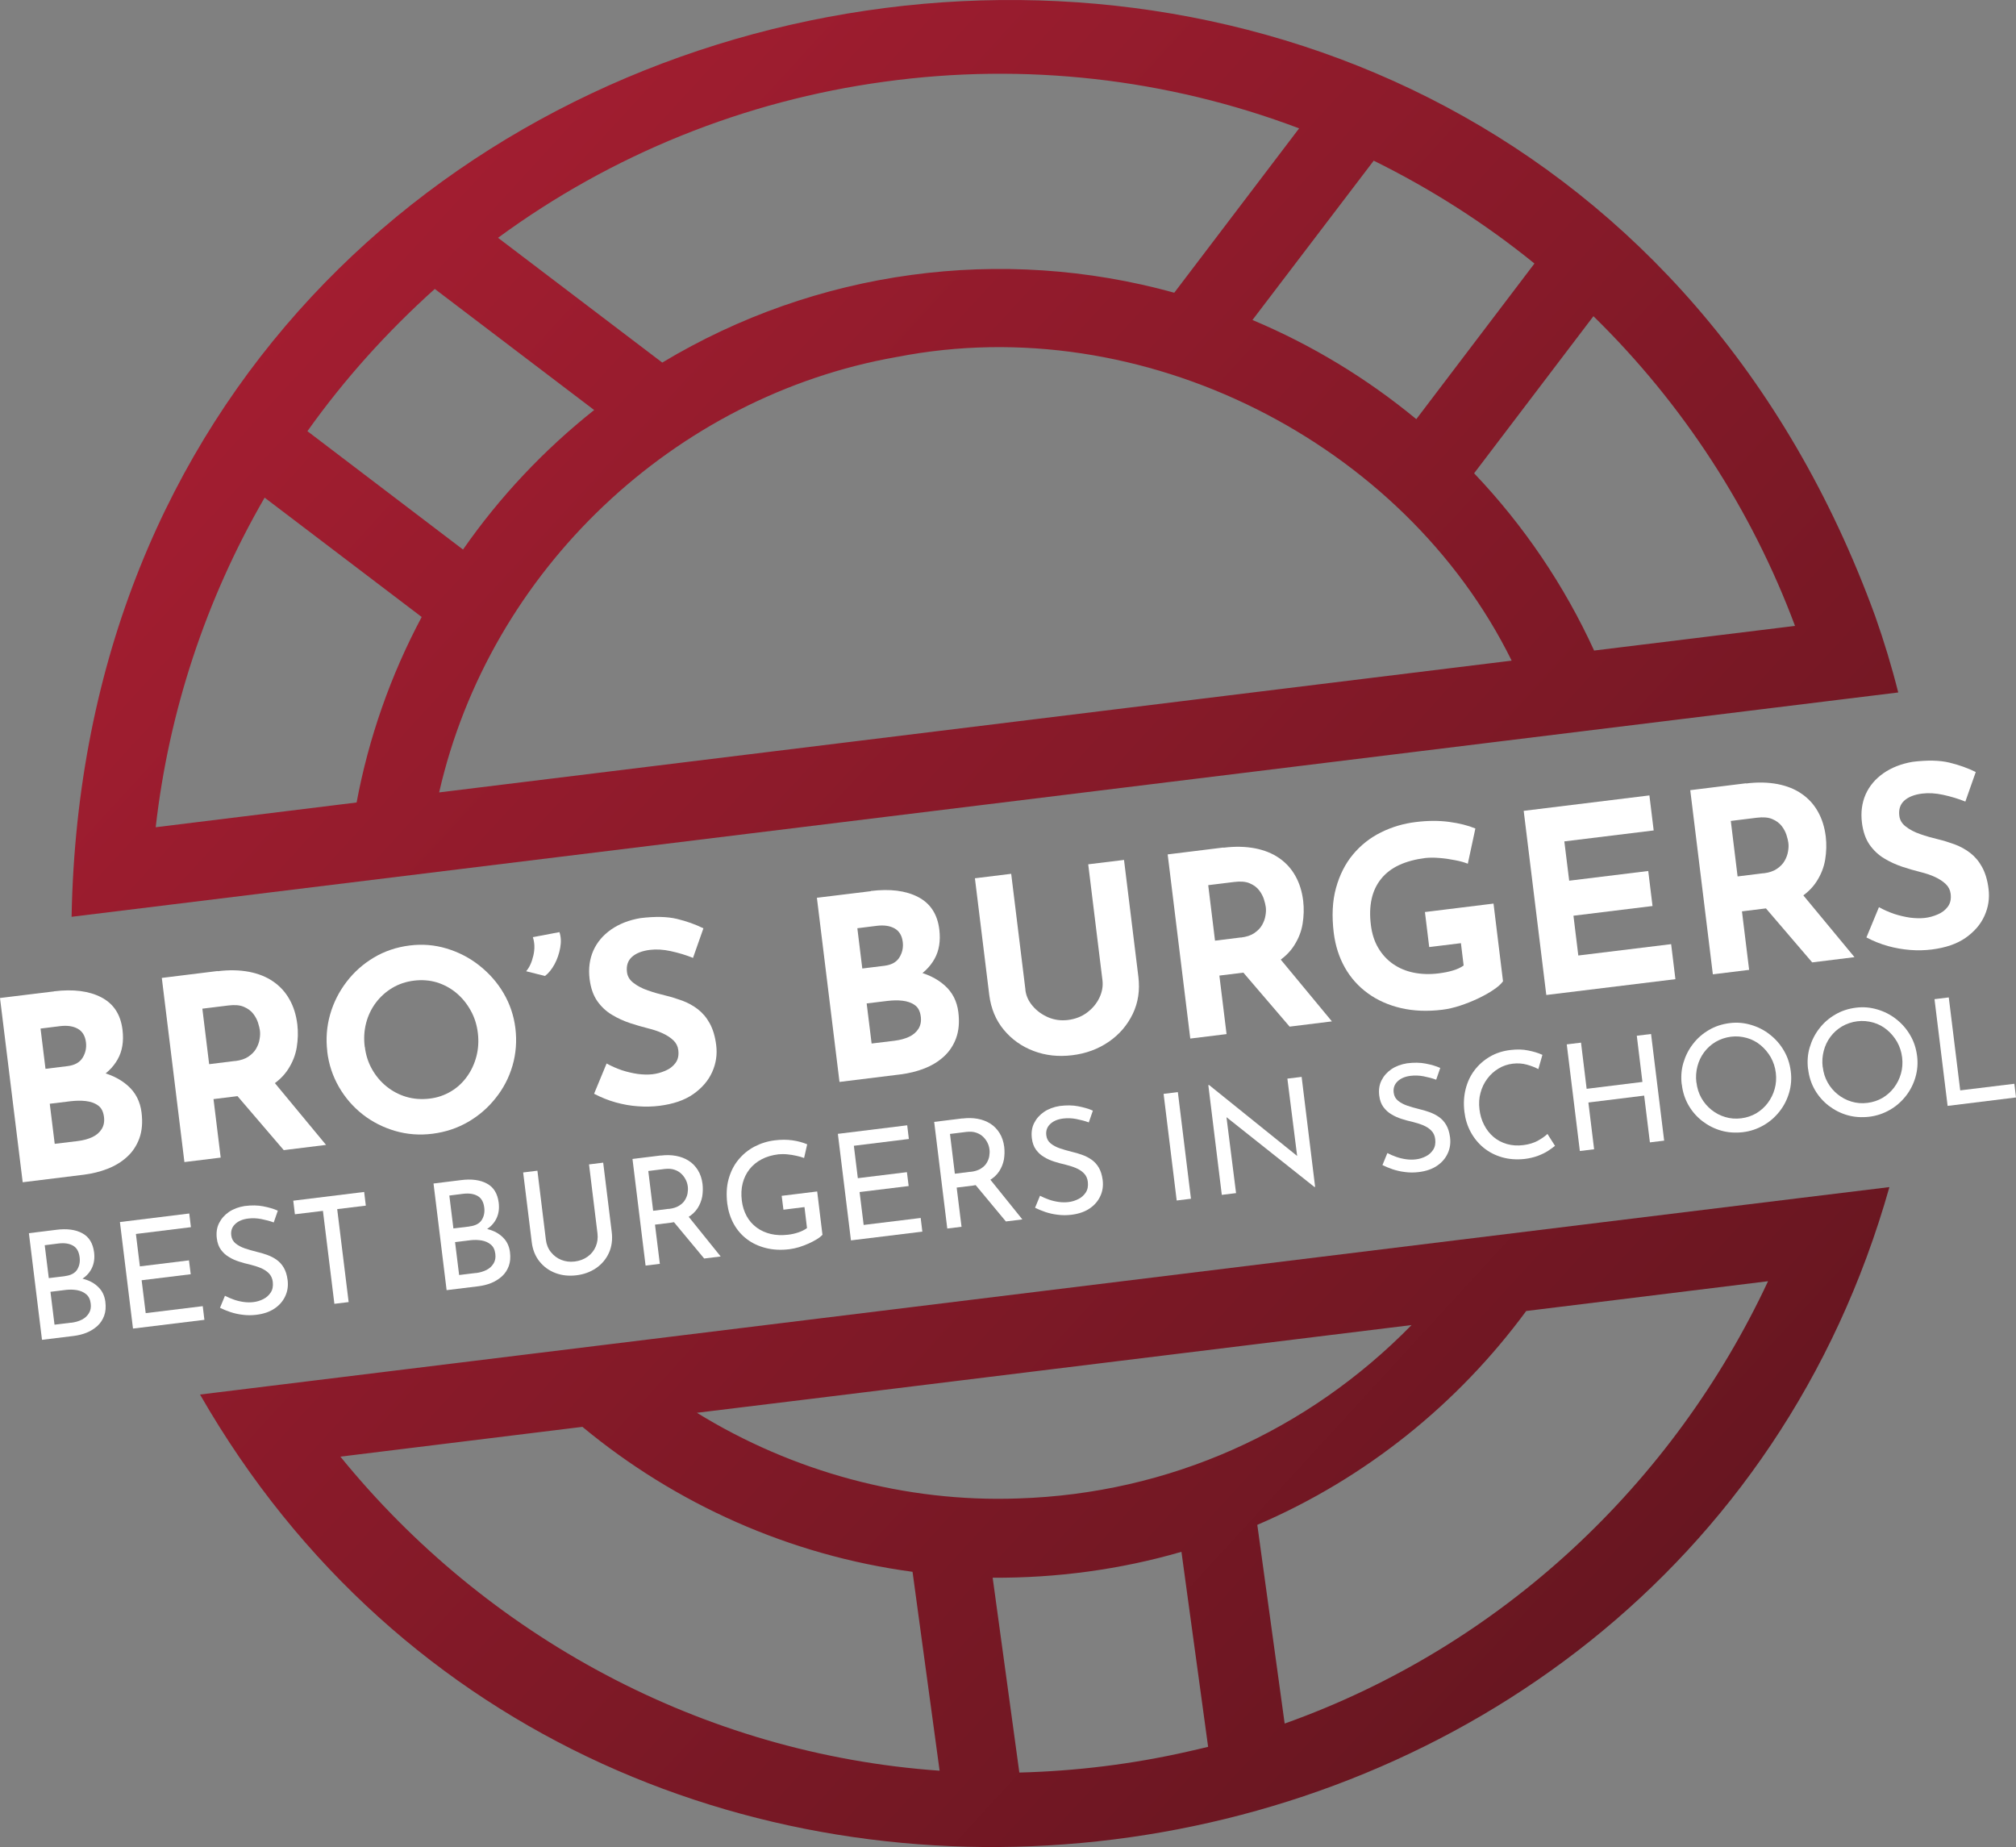 <?xml version="1.0" encoding="UTF-8"?><svg id="Laag_2" xmlns="http://www.w3.org/2000/svg" xmlns:xlink="http://www.w3.org/1999/xlink" viewBox="0 0 207.82 190.37"><rect x="0" y="0" width="207.82" height="190.37" fill="#808080" stroke="none"/><defs><style>.cls-1{fill:#fff;}.cls-2{fill:url(#Naamloos_verloop_7-2);}.cls-3{fill:url(#Naamloos_verloop_7);}</style><linearGradient id="Naamloos_verloop_7" x1="28.03" y1="5.29" x2="288.9" y2="244.77" gradientTransform="translate(.05 -.52)" gradientUnits="userSpaceOnUse"><stop offset="0" stop-color="#a81e32"/><stop offset="1" stop-color="#3d1115"/></linearGradient><linearGradient id="Naamloos_verloop_7-2" x1="-.97" y1="36.88" x2="259.9" y2="276.35" xlink:href="#Naamloos_verloop_7"/></defs><g id="Laag_1-2"><g><g><g><path class="cls-1" d="M5.57,102.17c1.98-.24,3.6-.04,4.87,.62,1.27,.66,2,1.77,2.19,3.36,.14,1.17-.02,2.18-.5,3.03-.48,.85-1.19,1.53-2.13,2.04-.94,.51-2.05,.84-3.32,1l-.84-1.94c1.56-.19,2.98-.15,4.24,.13,1.26,.28,2.3,.78,3.1,1.49,.8,.71,1.27,1.63,1.41,2.75,.13,1.03,.05,1.93-.23,2.69-.28,.76-.71,1.4-1.28,1.91-.57,.52-1.24,.92-2.01,1.22-.77,.3-1.57,.49-2.41,.6l-6.32,.78L0,102.86l5.57-.68Zm1.39,7.71c.74-.09,1.26-.38,1.56-.87,.3-.49,.41-1.02,.34-1.59-.08-.65-.36-1.12-.84-1.39-.48-.27-1.09-.36-1.83-.27l-2.01,.25,.51,4.15,2.27-.28Zm1.08,7.72c.55-.07,1.04-.2,1.47-.4,.43-.2,.75-.48,.97-.83,.22-.35,.3-.77,.24-1.25-.07-.55-.27-.95-.62-1.19-.34-.25-.77-.39-1.27-.45s-1.02-.04-1.56,.02l-2.14,.26,.51,4.13,2.4-.29Z"/><path class="cls-1" d="M22.44,100.1c1.19-.15,2.26-.12,3.23,.06,.97,.19,1.8,.52,2.49,1,.7,.48,1.26,1.09,1.68,1.84,.42,.74,.69,1.6,.81,2.58,.09,.77,.07,1.56-.06,2.36s-.43,1.55-.88,2.25c-.45,.7-1.08,1.3-1.89,1.79-.81,.49-1.85,.82-3.13,.97l-2.68,.33,.74,6.03-3.74,.46-2.33-18.98,5.75-.71Zm1.79,9.26c.57-.07,1.03-.22,1.38-.46,.35-.24,.62-.51,.8-.83,.18-.32,.3-.64,.35-.97,.06-.33,.07-.63,.03-.91-.03-.21-.09-.46-.19-.78-.1-.31-.26-.62-.49-.92-.23-.3-.55-.54-.97-.72-.41-.18-.95-.22-1.6-.14l-2.68,.33,.7,5.72,2.66-.33Zm3.79,1.89l5.59,6.75-4.36,.54-5.68-6.63,4.45-.65Z"/><path class="cls-1" d="M33.74,108.37c-.16-1.31-.06-2.57,.29-3.81,.35-1.23,.92-2.35,1.69-3.36,.77-1.01,1.71-1.85,2.82-2.51,1.11-.66,2.33-1.07,3.67-1.24s2.6-.06,3.83,.31c1.23,.37,2.36,.95,3.37,1.75s1.85,1.74,2.5,2.85c.65,1.11,1.06,2.31,1.22,3.62s.06,2.63-.3,3.86c-.36,1.23-.94,2.35-1.74,3.34-.79,1-1.74,1.82-2.85,2.46-1.11,.64-2.32,1.04-3.65,1.21s-2.63,.07-3.86-.29c-1.23-.36-2.34-.92-3.34-1.7-.99-.78-1.81-1.72-2.45-2.83-.64-1.11-1.05-2.33-1.21-3.67Zm3.87-.47c.1,.84,.35,1.61,.74,2.3,.39,.69,.89,1.29,1.5,1.78,.61,.49,1.29,.85,2.04,1.07,.75,.22,1.55,.28,2.39,.18s1.54-.35,2.2-.74,1.21-.9,1.66-1.53c.45-.62,.77-1.32,.97-2.08,.2-.77,.25-1.57,.15-2.41s-.35-1.64-.75-2.34c-.39-.7-.88-1.3-1.48-1.8-.59-.49-1.26-.85-2-1.08-.74-.22-1.53-.28-2.35-.18s-1.57,.35-2.24,.75c-.67,.4-1.23,.91-1.7,1.53-.46,.62-.8,1.32-1,2.1-.2,.78-.25,1.59-.14,2.45Z"/><path class="cls-1" d="M54.24,100.1c.34-.39,.58-.93,.74-1.61,.16-.68,.14-1.32-.05-1.9l2.74-.52c.16,.47,.19,1.01,.08,1.61-.11,.61-.3,1.17-.58,1.69-.28,.52-.61,.93-.99,1.22l-1.95-.49Z"/><path class="cls-1" d="M71.48,98.74c-.77-.31-1.55-.54-2.33-.71s-1.5-.21-2.15-.13c-.81,.1-1.42,.34-1.85,.72-.42,.38-.6,.9-.52,1.56,.05,.45,.28,.83,.68,1.13,.4,.31,.89,.57,1.48,.77,.59,.21,1.2,.38,1.83,.53,.58,.14,1.15,.32,1.73,.53,.58,.22,1.11,.51,1.59,.88,.48,.37,.89,.85,1.22,1.45,.33,.6,.56,1.35,.67,2.26,.12,.96-.02,1.89-.42,2.77-.4,.89-1.05,1.64-1.95,2.27-.9,.63-2.06,1.02-3.47,1.2-.72,.09-1.47,.11-2.23,.05-.77-.05-1.53-.19-2.29-.4-.76-.21-1.5-.51-2.23-.89l1.29-3.12c.49,.27,1.01,.5,1.56,.69,.55,.18,1.11,.31,1.66,.39,.55,.07,1.05,.08,1.5,.03s.89-.17,1.33-.36c.44-.18,.79-.45,1.05-.8,.26-.35,.36-.79,.29-1.34-.05-.38-.21-.71-.5-.99-.29-.28-.66-.52-1.11-.73-.45-.21-.94-.37-1.46-.5-.61-.15-1.25-.34-1.9-.55-.65-.22-1.28-.5-1.87-.86-.59-.35-1.1-.83-1.51-1.41-.41-.59-.67-1.33-.79-2.25-.14-1.1,0-2.08,.38-2.95,.39-.87,1-1.59,1.84-2.18,.84-.58,1.83-.97,3-1.17,1.53-.19,2.79-.16,3.79,.08,1,.24,1.91,.57,2.72,.97l-1.07,3.04Z"/><path class="cls-1" d="M89.77,91.83c1.98-.24,3.6-.04,4.87,.62,1.27,.66,2,1.78,2.19,3.36,.14,1.17-.02,2.18-.5,3.03-.48,.85-1.19,1.53-2.13,2.04-.94,.51-2.05,.84-3.32,1l-.84-1.94c1.56-.19,2.98-.15,4.24,.13,1.27,.28,2.3,.78,3.1,1.49,.8,.71,1.27,1.63,1.41,2.75,.13,1.03,.05,1.93-.23,2.69-.28,.76-.71,1.4-1.28,1.91-.57,.52-1.24,.92-2.01,1.22-.77,.3-1.57,.49-2.41,.6l-6.32,.78-2.33-18.98,5.57-.68Zm1.39,7.71c.74-.09,1.26-.38,1.56-.87,.3-.49,.41-1.02,.34-1.59-.08-.65-.36-1.12-.84-1.39-.48-.27-1.09-.36-1.83-.27l-2.01,.25,.51,4.15,2.27-.28Zm1.08,7.72c.55-.07,1.04-.2,1.47-.4,.43-.2,.75-.48,.97-.83,.22-.35,.3-.77,.24-1.25-.07-.55-.27-.95-.62-1.19-.34-.25-.77-.39-1.27-.45s-1.02-.04-1.55,.02l-2.14,.26,.51,4.13,2.4-.29Z"/><path class="cls-1" d="M105.7,102.02c.07,.6,.32,1.16,.75,1.66,.43,.51,.96,.89,1.6,1.17,.64,.27,1.3,.36,2.01,.28,.77-.09,1.44-.35,2-.77,.56-.42,.98-.92,1.27-1.52,.28-.59,.39-1.19,.32-1.79l-1.47-11.97,3.69-.45,1.48,12.04c.17,1.39-.02,2.67-.58,3.83-.56,1.16-1.38,2.12-2.47,2.87-1.09,.75-2.36,1.22-3.78,1.39s-2.73,.03-3.97-.44c-1.24-.47-2.26-1.2-3.08-2.19-.82-.99-1.31-2.18-1.49-3.57l-1.48-12.04,3.74-.46,1.47,11.97Z"/><path class="cls-1" d="M126.13,87.37c1.19-.15,2.26-.12,3.23,.06,.97,.19,1.8,.52,2.49,1,.7,.48,1.26,1.09,1.68,1.84,.42,.74,.69,1.6,.81,2.58,.09,.77,.07,1.56-.06,2.36s-.43,1.55-.88,2.25c-.45,.7-1.08,1.3-1.89,1.79-.81,.49-1.85,.82-3.13,.97l-2.68,.33,.74,6.03-3.74,.46-2.33-18.98,5.75-.71Zm1.79,9.26c.57-.07,1.03-.22,1.38-.46s.62-.51,.8-.83c.18-.32,.3-.64,.35-.97,.06-.33,.07-.63,.03-.91-.03-.21-.09-.46-.19-.78-.1-.31-.26-.62-.49-.92-.23-.3-.55-.54-.97-.72-.41-.18-.95-.22-1.6-.14l-2.68,.33,.7,5.72,2.66-.33Zm3.79,1.89l5.59,6.75-4.36,.54-5.68-6.63,4.45-.65Z"/><path class="cls-1" d="M154.92,101.16c-.19,.27-.52,.56-.97,.86-.45,.31-.98,.6-1.58,.89-.6,.28-1.22,.53-1.86,.74s-1.25,.35-1.83,.42c-1.55,.19-2.97,.13-4.26-.17-1.29-.3-2.43-.81-3.41-1.52-.98-.71-1.77-1.59-2.37-2.65-.6-1.06-.98-2.25-1.15-3.58-.21-1.74-.14-3.28,.23-4.62,.37-1.34,.95-2.5,1.75-3.46,.8-.96,1.76-1.72,2.89-2.28s2.34-.92,3.63-1.07c1.22-.15,2.35-.15,3.4-.01,1.05,.14,1.95,.37,2.7,.68l-.78,3.63c-.33-.13-.76-.26-1.3-.36-.54-.11-1.08-.19-1.63-.23-.55-.05-1.03-.04-1.44,0-1.03,.13-1.93,.37-2.69,.72s-1.38,.82-1.86,1.41-.81,1.27-.99,2.07c-.18,.8-.21,1.71-.08,2.72,.11,.89,.36,1.68,.76,2.35,.4,.68,.91,1.23,1.53,1.66s1.33,.73,2.13,.89c.8,.16,1.66,.19,2.59,.07,.53-.07,1.02-.16,1.46-.3,.44-.13,.8-.3,1.09-.51l-.28-2.3-3.27,.4-.44-3.61,7.07-.87,.98,8.02Z"/><path class="cls-1" d="M157.08,83.57l12.95-1.59,.44,3.61-9.21,1.13,.5,4.05,8.15-1,.44,3.61-8.15,1,.5,4.1,9.57-1.17,.44,3.61-13.31,1.63-2.33-18.98Z"/><path class="cls-1" d="M180,80.75c1.19-.15,2.26-.12,3.23,.06,.97,.19,1.8,.52,2.49,1,.7,.48,1.26,1.09,1.68,1.84,.42,.74,.69,1.6,.81,2.58,.09,.77,.07,1.56-.06,2.36s-.43,1.55-.88,2.25c-.45,.7-1.08,1.3-1.89,1.79-.81,.49-1.85,.82-3.13,.97l-2.68,.33,.74,6.03-3.74,.46-2.33-18.98,5.75-.71Zm1.79,9.26c.57-.07,1.03-.22,1.38-.46s.62-.51,.8-.83c.18-.32,.3-.64,.35-.97,.06-.33,.07-.63,.03-.91-.03-.21-.09-.46-.19-.78-.1-.31-.26-.62-.49-.92-.23-.3-.55-.54-.97-.72-.41-.18-.95-.22-1.6-.14l-2.68,.33,.7,5.72,2.66-.33Zm3.79,1.89l5.59,6.75-4.36,.54-5.68-6.63,4.45-.65Z"/><path class="cls-1" d="M202.64,82.63c-.77-.31-1.55-.54-2.33-.71s-1.5-.21-2.15-.13c-.81,.1-1.42,.34-1.85,.72-.42,.38-.6,.9-.52,1.56,.05,.45,.28,.83,.68,1.13,.4,.31,.89,.57,1.48,.77,.59,.21,1.2,.38,1.83,.53,.58,.14,1.15,.32,1.73,.53,.58,.22,1.11,.51,1.59,.88,.48,.37,.89,.85,1.22,1.45,.33,.6,.56,1.35,.67,2.26,.12,.96-.02,1.89-.42,2.77-.4,.89-1.05,1.64-1.95,2.27-.9,.63-2.06,1.02-3.47,1.2-.72,.09-1.47,.11-2.23,.05s-1.53-.19-2.29-.4c-.76-.21-1.5-.51-2.23-.89l1.29-3.12c.49,.27,1.01,.5,1.56,.69,.55,.18,1.11,.31,1.66,.39,.55,.07,1.05,.08,1.5,.03s.89-.17,1.33-.36c.44-.18,.79-.45,1.05-.8,.26-.35,.36-.79,.29-1.34-.05-.38-.21-.71-.5-.99-.29-.28-.66-.52-1.11-.73-.45-.21-.94-.37-1.46-.5-.61-.15-1.25-.34-1.9-.55-.65-.22-1.28-.5-1.87-.86-.59-.35-1.1-.83-1.51-1.41-.41-.59-.67-1.33-.79-2.25-.14-1.1,0-2.08,.38-2.95,.39-.87,1-1.59,1.84-2.18,.84-.58,1.83-.97,3-1.17,1.53-.19,2.79-.16,3.79,.08,1,.24,1.91,.57,2.72,.97l-1.07,3.04Z"/></g><g><path class="cls-1" d="M5.8,126.75c1.1-.14,2-.02,2.69,.36,.69,.37,1.09,1.03,1.21,1.97,.07,.59,0,1.11-.21,1.57-.21,.46-.54,.84-.98,1.14s-.98,.51-1.61,.63l-.31-.75c.74-.07,1.42-.02,2.04,.15,.62,.17,1.13,.45,1.52,.85,.4,.39,.63,.89,.71,1.49,.07,.55,.03,1.03-.12,1.44-.15,.41-.38,.77-.7,1.06-.32,.29-.69,.52-1.1,.69-.42,.17-.86,.28-1.34,.34l-3.27,.4-1.35-10.99,2.83-.35Zm.89,4.77c.61-.07,1.03-.3,1.26-.66,.23-.37,.32-.79,.26-1.27-.07-.59-.3-.99-.69-1.21-.39-.22-.88-.29-1.48-.22l-1.43,.18,.42,3.39,1.66-.2Zm.65,4.81c.42-.05,.78-.16,1.1-.32,.32-.16,.56-.39,.73-.67,.17-.28,.23-.61,.18-.99-.05-.43-.21-.75-.47-.96-.26-.22-.57-.35-.94-.42-.37-.06-.74-.07-1.11-.03l-1.63,.2,.42,3.39,1.72-.21Z"/><path class="cls-1" d="M12.37,125.95l7.14-.88,.17,1.41-5.67,.7,.41,3.34,5.06-.62,.18,1.43-5.06,.62,.42,3.39,5.88-.72,.17,1.41-7.36,.9-1.35-10.99Z"/><path class="cls-1" d="M28.21,125.99c-.4-.15-.83-.26-1.29-.35-.46-.09-.91-.1-1.33-.05-.59,.07-1.04,.27-1.36,.58s-.45,.7-.39,1.16c.04,.34,.19,.62,.45,.83,.26,.21,.58,.38,.96,.51,.38,.13,.78,.24,1.21,.35,.35,.08,.7,.18,1.06,.31s.68,.29,.98,.5c.3,.21,.55,.48,.75,.82,.2,.34,.33,.76,.4,1.28,.07,.59,0,1.14-.24,1.65-.23,.51-.6,.94-1.1,1.28-.5,.34-1.13,.56-1.88,.65-.48,.06-.94,.06-1.4,0-.45-.05-.88-.15-1.28-.28-.4-.14-.75-.28-1.07-.44l.51-1.24c.26,.14,.56,.27,.9,.39,.33,.12,.68,.2,1.03,.25,.36,.05,.7,.05,1.02,.01,.35-.04,.69-.15,1.01-.31,.32-.16,.57-.39,.76-.68,.19-.29,.26-.65,.21-1.09-.04-.36-.18-.66-.41-.89-.23-.23-.51-.41-.85-.55-.34-.14-.71-.25-1.1-.35-.37-.08-.74-.18-1.11-.3-.37-.12-.72-.27-1.04-.47-.33-.19-.6-.44-.83-.75-.23-.31-.37-.7-.43-1.18-.07-.58,0-1.1,.23-1.56,.23-.46,.57-.85,1.02-1.16,.46-.31,1-.51,1.62-.61,.71-.09,1.35-.08,1.91,.03,.56,.11,1.07,.25,1.51,.45l-.42,1.21Z"/><path class="cls-1" d="M30.23,123.75l7.31-.9,.17,1.41-2.95,.36,1.18,9.58-1.47,.18-1.18-9.58-2.89,.35-.17-1.41Z"/><path class="cls-1" d="M47.51,121.63c1.1-.14,2-.02,2.69,.36,.69,.37,1.09,1.03,1.21,1.97,.07,.59,0,1.11-.21,1.57-.21,.46-.54,.84-.98,1.14s-.98,.51-1.61,.63l-.31-.75c.74-.07,1.42-.02,2.04,.15,.62,.17,1.13,.45,1.52,.85,.4,.39,.63,.89,.71,1.49,.07,.55,.03,1.03-.12,1.44-.15,.41-.38,.77-.7,1.06-.32,.29-.69,.52-1.1,.69-.42,.17-.86,.28-1.34,.34l-3.27,.4-1.35-10.99,2.83-.35Zm.89,4.77c.61-.07,1.03-.3,1.26-.66,.23-.37,.32-.79,.26-1.27-.07-.59-.3-.99-.69-1.21-.39-.22-.88-.29-1.48-.22l-1.43,.18,.42,3.39,1.66-.2Zm.65,4.81c.42-.05,.78-.16,1.1-.32,.32-.16,.56-.39,.73-.67,.17-.28,.23-.61,.18-.99-.05-.43-.21-.75-.47-.96-.26-.22-.57-.35-.94-.42-.37-.06-.74-.07-1.11-.03l-1.63,.2,.42,3.39,1.72-.21Z"/><path class="cls-1" d="M56.27,127.76c.06,.5,.23,.93,.52,1.29,.29,.36,.64,.63,1.07,.8,.43,.17,.88,.23,1.37,.17,.52-.06,.96-.23,1.34-.5,.38-.27,.66-.62,.84-1.04s.24-.88,.18-1.37l-.87-7.1,1.46-.18,.88,7.14c.1,.8,0,1.52-.29,2.16-.29,.64-.73,1.16-1.32,1.57-.59,.4-1.27,.65-2.04,.74s-1.47,.02-2.14-.23c-.67-.25-1.22-.65-1.66-1.2-.44-.55-.71-1.23-.8-2.03l-.88-7.14,1.47-.18,.87,7.1Z"/><path class="cls-1" d="M68.11,119.1c.56-.07,1.08-.06,1.57,.03,.49,.09,.93,.26,1.31,.5s.7,.57,.95,.97c.25,.4,.41,.88,.48,1.42,.05,.44,.04,.87-.03,1.3-.08,.43-.24,.83-.48,1.21-.25,.38-.59,.7-1.04,.96-.45,.27-1.02,.44-1.72,.53l-1.63,.2,.5,4.04-1.47,.18-1.35-10.99,2.92-.36Zm.83,5.5c.44-.05,.79-.16,1.06-.33s.48-.36,.61-.59c.14-.23,.23-.46,.27-.7s.05-.47,.02-.7-.09-.45-.2-.67-.25-.43-.45-.62c-.19-.19-.43-.33-.72-.43-.28-.1-.62-.12-1-.08l-1.7,.21,.5,4.1,1.6-.2Zm1.91,.63l3.44,4.27-1.7,.21-3.5-4.21,1.76-.26Z"/><path class="cls-1" d="M84.8,127.25c-.14,.15-.33,.31-.59,.47-.26,.16-.55,.31-.86,.45-.32,.14-.64,.26-.98,.37-.34,.1-.66,.17-.98,.21-.88,.11-1.69,.07-2.44-.12s-1.4-.49-1.96-.92c-.56-.42-1.01-.95-1.36-1.58-.34-.63-.56-1.32-.66-2.08-.11-.93-.07-1.78,.14-2.53,.21-.76,.54-1.42,1-1.98s1.01-1.02,1.66-1.36c.65-.34,1.35-.56,2.1-.65,.65-.08,1.26-.08,1.82,0,.57,.08,1.07,.22,1.52,.41l-.32,1.41c-.23-.09-.5-.16-.81-.23-.31-.07-.63-.12-.95-.15-.32-.03-.62-.02-.88,0-.66,.08-1.24,.25-1.73,.51-.5,.26-.91,.6-1.25,1.02-.33,.42-.57,.9-.71,1.45-.14,.55-.17,1.14-.09,1.79,.07,.59,.24,1.12,.5,1.6,.26,.48,.61,.87,1.03,1.18,.42,.31,.91,.53,1.45,.66,.54,.13,1.13,.15,1.77,.08,.36-.04,.73-.12,1.08-.24,.36-.12,.65-.27,.89-.45l-.26-2.16-2.17,.27-.18-1.43,3.66-.45,.54,4.44Z"/><path class="cls-1" d="M86.38,116.86l7.14-.88,.17,1.41-5.67,.7,.41,3.34,5.06-.62,.18,1.43-5.06,.62,.42,3.39,5.88-.72,.17,1.41-7.36,.9-1.35-10.99Z"/><path class="cls-1" d="M99.21,115.28c.56-.07,1.08-.06,1.57,.03,.49,.09,.93,.26,1.31,.5s.7,.57,.95,.97c.25,.4,.41,.88,.48,1.42,.05,.44,.04,.87-.03,1.3-.08,.43-.24,.83-.48,1.21-.25,.38-.59,.7-1.04,.96-.45,.27-1.02,.44-1.72,.53l-1.63,.2,.5,4.04-1.47,.18-1.35-10.99,2.92-.36Zm.83,5.5c.44-.05,.79-.16,1.06-.33s.48-.36,.61-.59c.14-.23,.23-.46,.27-.7s.05-.47,.02-.7-.09-.45-.2-.67-.25-.43-.45-.62c-.19-.19-.43-.33-.72-.43-.28-.1-.62-.12-1-.08l-1.7,.21,.5,4.1,1.6-.2Zm1.91,.63l3.44,4.27-1.7,.21-3.5-4.21,1.76-.26Z"/><path class="cls-1" d="M112.23,115.68c-.4-.15-.83-.26-1.29-.35-.46-.09-.91-.1-1.33-.05-.59,.07-1.04,.27-1.36,.58s-.45,.7-.39,1.16c.04,.34,.19,.62,.45,.83,.26,.21,.58,.38,.96,.51,.38,.13,.78,.24,1.21,.35,.35,.08,.7,.18,1.06,.31s.68,.29,.98,.5c.3,.21,.55,.48,.75,.82,.2,.34,.33,.76,.4,1.28,.07,.59,0,1.14-.24,1.65-.23,.51-.6,.94-1.1,1.28-.5,.34-1.13,.56-1.88,.65-.48,.06-.94,.06-1.4,0-.45-.05-.88-.15-1.28-.28-.4-.14-.75-.28-1.07-.44l.51-1.24c.26,.14,.56,.27,.9,.39,.33,.12,.68,.2,1.03,.25,.36,.05,.7,.05,1.02,.01,.35-.04,.69-.15,1.01-.31,.32-.16,.57-.39,.76-.68,.19-.29,.26-.65,.21-1.09-.04-.36-.18-.66-.41-.89-.23-.23-.51-.41-.85-.55-.34-.14-.71-.25-1.1-.35-.37-.08-.74-.18-1.11-.3-.37-.12-.72-.27-1.04-.47-.33-.19-.6-.44-.83-.75-.23-.31-.37-.7-.43-1.18-.07-.58,0-1.1,.23-1.56,.23-.46,.57-.85,1.02-1.16,.46-.31,1-.51,1.62-.61,.71-.09,1.35-.08,1.91,.03,.56,.11,1.07,.25,1.51,.45l-.42,1.21Z"/><path class="cls-1" d="M119.95,112.74l1.47-.18,1.35,10.99-1.47,.18-1.35-10.99Z"/><path class="cls-1" d="M135.5,122.34l-9.55-7.58,.44,.05,1.03,8.16-1.47,.18-1.39-11.32h.08s9.45,7.61,9.45,7.61l-.34-.04-1.04-8.23,1.47-.18,1.39,11.34h-.06Z"/><path class="cls-1" d="M148.04,111.28c-.4-.15-.83-.26-1.29-.35-.46-.09-.91-.1-1.33-.05-.59,.07-1.04,.27-1.36,.58s-.45,.7-.39,1.16c.04,.34,.19,.62,.45,.83,.26,.21,.58,.38,.96,.51,.38,.13,.78,.24,1.21,.35,.35,.08,.7,.18,1.06,.31s.68,.29,.98,.5c.3,.21,.55,.48,.75,.82,.2,.34,.33,.76,.4,1.28,.07,.59,0,1.14-.24,1.65-.23,.51-.6,.94-1.1,1.28-.5,.34-1.13,.56-1.88,.65-.48,.06-.94,.06-1.4,0-.45-.05-.88-.15-1.28-.28-.4-.14-.75-.28-1.07-.44l.51-1.24c.26,.14,.56,.27,.9,.39,.33,.12,.68,.2,1.03,.25,.36,.05,.7,.05,1.02,.01,.35-.04,.69-.15,1.01-.31,.32-.16,.57-.39,.76-.68,.19-.29,.26-.65,.21-1.09-.04-.36-.18-.66-.41-.89-.23-.23-.51-.41-.85-.55-.34-.14-.71-.25-1.1-.35-.37-.08-.74-.18-1.11-.3-.37-.12-.72-.27-1.04-.47-.33-.19-.6-.44-.83-.75-.23-.31-.37-.7-.43-1.18-.07-.58,0-1.1,.23-1.56,.23-.46,.57-.85,1.02-1.16,.46-.31,1-.51,1.62-.61,.71-.09,1.35-.08,1.91,.03,.56,.11,1.07,.25,1.51,.45l-.42,1.21Z"/><path class="cls-1" d="M160.28,118.11c-.17,.14-.4,.31-.69,.5s-.65,.36-1.06,.52c-.41,.15-.87,.26-1.37,.32-.84,.09-1.62,.03-2.34-.18-.72-.21-1.35-.54-1.9-.99-.54-.45-.98-.99-1.32-1.62-.34-.63-.55-1.32-.64-2.07-.1-.82-.06-1.59,.12-2.32,.18-.73,.48-1.38,.91-1.95,.43-.57,.96-1.04,1.59-1.41,.63-.37,1.34-.6,2.13-.69,.66-.08,1.27-.07,1.83,.05,.56,.11,1.05,.26,1.46,.45l-.42,1.47c-.33-.18-.72-.33-1.18-.46-.46-.13-.95-.16-1.46-.1s-1.03,.23-1.48,.51c-.45,.27-.83,.62-1.15,1.05-.32,.43-.55,.91-.69,1.44-.15,.53-.18,1.1-.11,1.7s.23,1.13,.48,1.61c.25,.49,.57,.9,.97,1.24,.4,.34,.86,.58,1.38,.73,.52,.15,1.09,.19,1.71,.11,.56-.07,1.04-.22,1.46-.44,.41-.23,.75-.46,1.01-.71l.78,1.23Z"/><path class="cls-1" d="M170.2,106.57l1.35,10.99-1.47,.18-.59-4.82-5.75,.71,.59,4.82-1.47,.18-1.35-10.99,1.47-.18,.58,4.76,5.75-.71-.58-4.76,1.47-.18Z"/><path class="cls-1" d="M173.36,111.76c-.09-.76-.04-1.5,.17-2.21,.21-.71,.53-1.36,.99-1.95,.45-.59,1-1.07,1.64-1.44,.64-.38,1.35-.61,2.13-.71s1.5-.03,2.21,.18c.72,.21,1.37,.54,1.95,1,.59,.46,1.07,1.01,1.44,1.65,.38,.64,.61,1.35,.71,2.12s.04,1.51-.17,2.23c-.21,.71-.54,1.36-1,1.94s-1,1.05-1.65,1.42-1.35,.61-2.12,.7-1.53,.04-2.23-.16c-.71-.2-1.35-.53-1.93-.97-.58-.45-1.06-.99-1.43-1.63-.37-.64-.61-1.36-.7-2.16Zm1.52-.19c.07,.59,.24,1.12,.51,1.6,.27,.48,.62,.88,1.04,1.22,.43,.34,.9,.59,1.42,.74,.52,.16,1.07,.2,1.64,.13s1.1-.25,1.56-.52c.46-.28,.86-.63,1.18-1.06,.32-.43,.56-.9,.71-1.44,.15-.53,.19-1.09,.12-1.67s-.25-1.12-.52-1.6c-.28-.48-.62-.89-1.04-1.24s-.89-.6-1.42-.75-1.08-.2-1.64-.13-1.1,.25-1.58,.53c-.47,.28-.87,.64-1.19,1.07-.32,.43-.55,.91-.69,1.45-.14,.54-.18,1.09-.11,1.66Z"/><path class="cls-1" d="M186.38,110.17c-.09-.76-.04-1.5,.17-2.21,.21-.71,.53-1.36,.99-1.95,.45-.59,1-1.07,1.64-1.44,.64-.38,1.35-.61,2.13-.71s1.5-.03,2.21,.18c.72,.21,1.37,.54,1.95,1,.59,.46,1.07,1.01,1.44,1.65,.38,.64,.61,1.35,.71,2.12s.04,1.51-.17,2.23c-.21,.71-.54,1.36-1,1.94s-1,1.05-1.65,1.42-1.35,.61-2.12,.7-1.53,.04-2.23-.16c-.71-.2-1.35-.53-1.93-.97-.58-.45-1.06-.99-1.43-1.63-.37-.64-.61-1.36-.7-2.16Zm1.52-.19c.07,.59,.24,1.12,.51,1.6,.27,.48,.62,.88,1.04,1.22,.43,.34,.9,.59,1.42,.74,.52,.16,1.07,.2,1.64,.13s1.1-.25,1.56-.52c.46-.28,.86-.63,1.18-1.06,.32-.43,.56-.9,.71-1.44,.15-.53,.19-1.09,.12-1.67s-.25-1.12-.52-1.6c-.28-.48-.62-.89-1.04-1.24s-.89-.6-1.42-.75-1.08-.2-1.64-.13-1.1,.25-1.58,.53c-.47,.28-.87,.64-1.19,1.07-.32,.43-.55,.91-.69,1.45-.14,.54-.18,1.09-.11,1.66Z"/><path class="cls-1" d="M199.42,102.98l1.47-.18,1.18,9.58,5.58-.68,.17,1.41-7.05,.87-1.35-10.99Z"/></g></g><g><path class="cls-3" d="M193.3,63.49C156.67-36.88,9.35-12.05,7.38,94.49c47.24-5.8,141.05-17.31,188.3-23.12-.67-2.67-1.47-5.3-2.38-7.88Zm-51.69-46.93c5.88,2.9,11.47,6.46,16.57,10.6l-12.18,16.04c-5.1-4.21-10.79-7.66-16.89-10.22l12.5-16.42Zm-50.43-8.14c14.42-1.99,29.12-.34,42.74,4.81l-12.87,16.94c-17.83-4.94-36.92-2.34-52.78,7.2l-16.93-12.86c11.73-8.61,25.43-14.13,39.84-16.09ZM36.76,82.71l-20.71,2.55c1.35-11.9,5.15-23.47,11.23-33.97l16.19,12.3c-3.22,6.04-5.47,12.49-6.71,19.12Zm-5.07-38.27c3.81-5.36,8.24-10.27,13.13-14.66l16.43,12.48c-5.18,4.11-9.74,8.95-13.52,14.38l-16.04-12.2Zm13.58,37.23c5.23-22.95,24.28-40.84,47.13-44.87,0-.01,.03-.01,.04-.01,.01-.01,.02-.01,.03,0,25.3-4.97,52.26,8.8,63.36,31.3l-110.56,13.58Zm119.06-14.62c-3.06-6.69-7.23-12.87-12.37-18.27l12.3-16.19c9.24,9.04,16.31,19.96,20.78,31.92l-20.71,2.54Z"/><path class="cls-2" d="M185.76,123.45l-22.91,2.81h0c-34.93,4.29-107.97,13.27-142.23,17.47,41.2,71.75,151.81,57.67,174.15-21.38l-9.01,1.1Zm-150.67,26.68l24.95-3.07c9.59,7.95,21.35,13.24,34.03,14.94l2.79,20.5c-24.59-1.73-46.8-13.95-61.77-32.37Zm87.39,30.39c-5.7,1.3-11.56,2.02-17.4,2.17l-2.75-20.08c6.57,.04,13.16-.84,19.46-2.67l2.75,20.1c-.69,.16-1.37,.33-2.06,.48Zm-17.52-26.08c-11.63,.42-23.24-2.74-33.12-8.83,.02,.02,73.63-9.05,73.67-9.04-10.71,10.94-24.98,17.37-40.55,17.87Zm27.47,23.2h0s-.02,.01-.02,.01t.02-.01l-2.82-20.48c11.2-4.8,20.7-12.5,27.72-22.04h0s24.93-3.07,24.93-3.07c-9.71,20.77-27.38,37.6-49.83,45.59Z"/></g></g></g></svg>